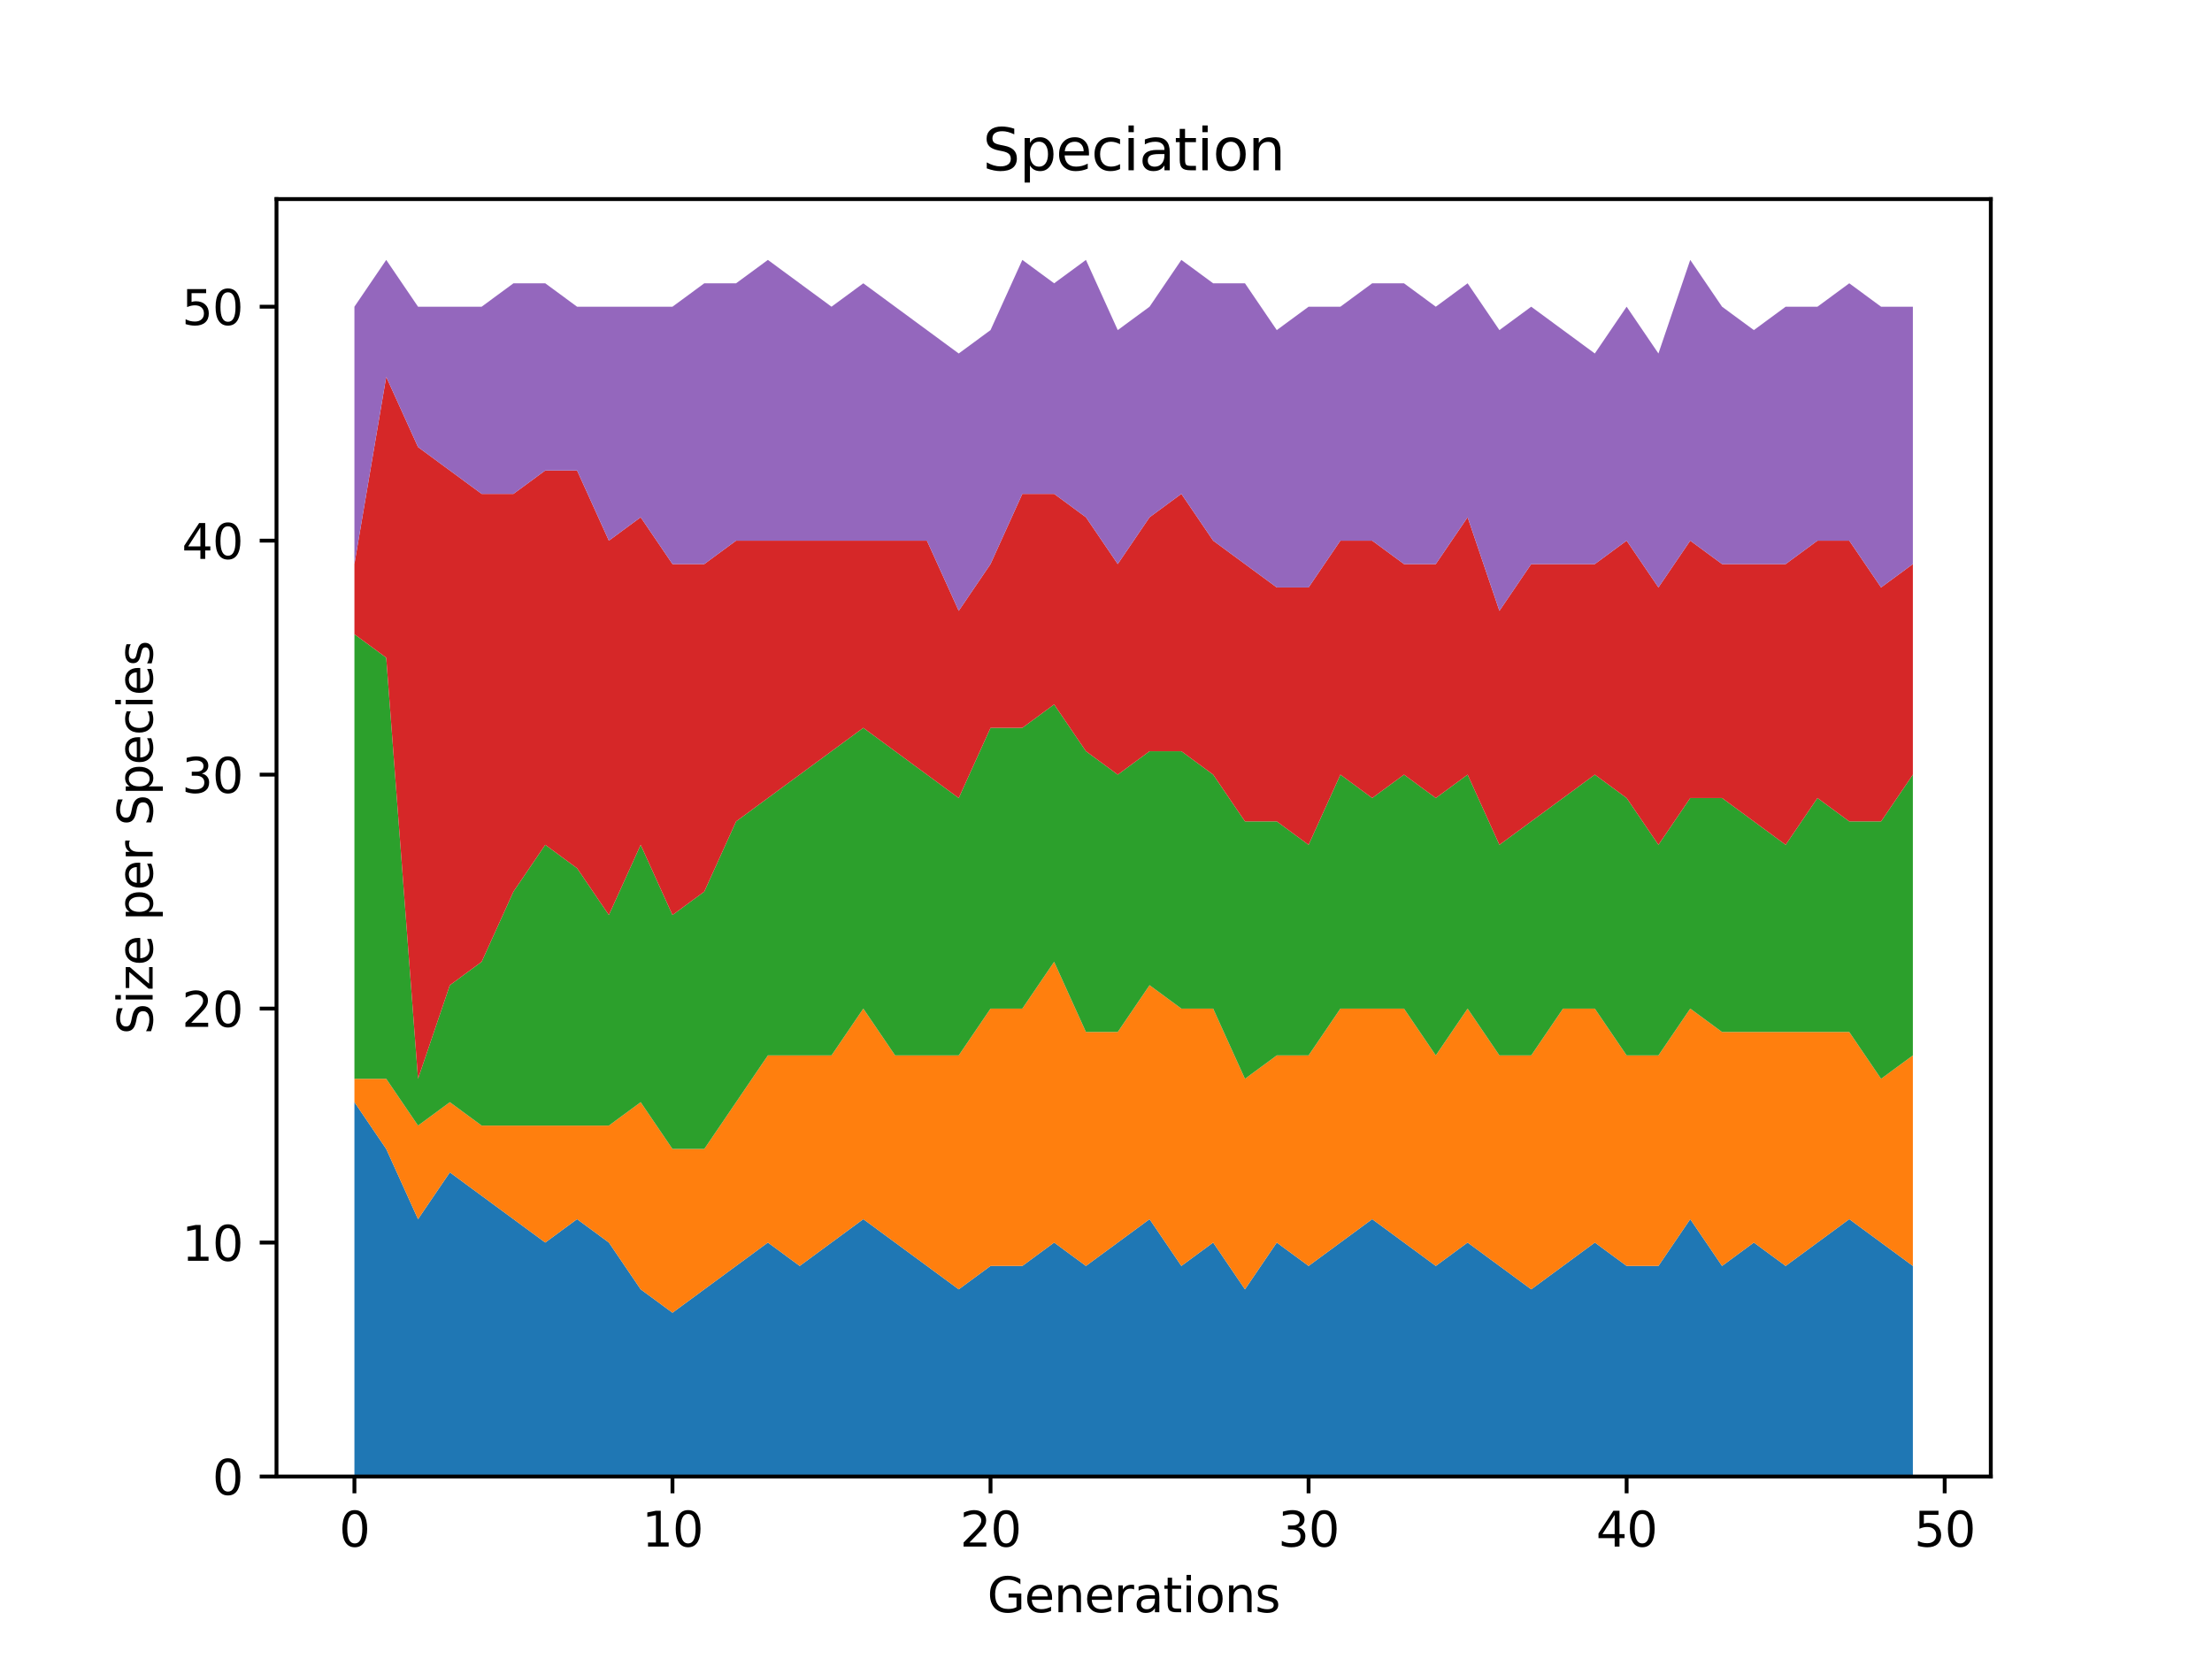 <?xml version="1.0" encoding="utf-8" standalone="no"?>
<!DOCTYPE svg PUBLIC "-//W3C//DTD SVG 1.1//EN"
  "http://www.w3.org/Graphics/SVG/1.1/DTD/svg11.dtd">
<svg height="345.6pt" version="1.1" viewBox="0 0 460.8 345.6" width="460.8pt" xmlns="http://www.w3.org/2000/svg" xmlns:xlink="http://www.w3.org/1999/xlink">
 <defs>
  <style type="text/css">*{stroke-linecap:butt;stroke-linejoin:round;}</style>
 </defs>
 <g id="figure_1">
  <g id="patch_1">
   <path d="M 0 345.6 
L 460.8 345.6 
L 460.8 0 
L 0 0 
z
" style="fill:#ffffff;"/>
  </g>
  <g id="axes_1">
   <g id="patch_2">
    <path d="M 57.6 307.584 
L 414.72 307.584 
L 414.72 41.472 
L 57.6 41.472 
z
" style="fill:#ffffff;"/>
   </g>
   <g id="PolyCollection_1">
    <path clip-path="url(#p2eebab14a7)" d="M 73.833 229.602 
L 73.833 307.584 
L 80.458 307.584 
L 87.084 307.584 
L 93.71 307.584 
L 100.335 307.584 
L 106.961 307.584 
L 113.586 307.584 
L 120.212 307.584 
L 126.838 307.584 
L 133.463 307.584 
L 140.089 307.584 
L 146.714 307.584 
L 153.34 307.584 
L 159.966 307.584 
L 166.591 307.584 
L 173.217 307.584 
L 179.842 307.584 
L 186.468 307.584 
L 193.094 307.584 
L 199.719 307.584 
L 206.345 307.584 
L 212.97 307.584 
L 219.596 307.584 
L 226.222 307.584 
L 232.847 307.584 
L 239.473 307.584 
L 246.098 307.584 
L 252.724 307.584 
L 259.35 307.584 
L 265.975 307.584 
L 272.601 307.584 
L 279.226 307.584 
L 285.852 307.584 
L 292.478 307.584 
L 299.103 307.584 
L 305.729 307.584 
L 312.354 307.584 
L 318.98 307.584 
L 325.606 307.584 
L 332.231 307.584 
L 338.857 307.584 
L 345.482 307.584 
L 352.108 307.584 
L 358.734 307.584 
L 365.359 307.584 
L 371.985 307.584 
L 378.61 307.584 
L 385.236 307.584 
L 391.862 307.584 
L 398.487 307.584 
L 398.487 263.719 
L 398.487 263.719 
L 391.862 258.846 
L 385.236 253.972 
L 378.61 258.846 
L 371.985 263.719 
L 365.359 258.846 
L 358.734 263.719 
L 352.108 253.972 
L 345.482 263.719 
L 338.857 263.719 
L 332.231 258.846 
L 325.606 263.719 
L 318.98 268.593 
L 312.354 263.719 
L 305.729 258.846 
L 299.103 263.719 
L 292.478 258.846 
L 285.852 253.972 
L 279.226 258.846 
L 272.601 263.719 
L 265.975 258.846 
L 259.35 268.593 
L 252.724 258.846 
L 246.098 263.719 
L 239.473 253.972 
L 232.847 258.846 
L 226.222 263.719 
L 219.596 258.846 
L 212.97 263.719 
L 206.345 263.719 
L 199.719 268.593 
L 193.094 263.719 
L 186.468 258.846 
L 179.842 253.972 
L 173.217 258.846 
L 166.591 263.719 
L 159.966 258.846 
L 153.34 263.719 
L 146.714 268.593 
L 140.089 273.467 
L 133.463 268.593 
L 126.838 258.846 
L 120.212 253.972 
L 113.586 258.846 
L 106.961 253.972 
L 100.335 249.098 
L 93.71 244.224 
L 87.084 253.972 
L 80.458 239.35 
L 73.833 229.602 
z
" style="fill:#1f77b4;"/>
   </g>
   <g id="PolyCollection_2">
    <path clip-path="url(#p2eebab14a7)" d="M 73.833 224.729 
L 73.833 229.602 
L 80.458 239.35 
L 87.084 253.972 
L 93.71 244.224 
L 100.335 249.098 
L 106.961 253.972 
L 113.586 258.846 
L 120.212 253.972 
L 126.838 258.846 
L 133.463 268.593 
L 140.089 273.467 
L 146.714 268.593 
L 153.34 263.719 
L 159.966 258.846 
L 166.591 263.719 
L 173.217 258.846 
L 179.842 253.972 
L 186.468 258.846 
L 193.094 263.719 
L 199.719 268.593 
L 206.345 263.719 
L 212.97 263.719 
L 219.596 258.846 
L 226.222 263.719 
L 232.847 258.846 
L 239.473 253.972 
L 246.098 263.719 
L 252.724 258.846 
L 259.35 268.593 
L 265.975 258.846 
L 272.601 263.719 
L 279.226 258.846 
L 285.852 253.972 
L 292.478 258.846 
L 299.103 263.719 
L 305.729 258.846 
L 312.354 263.719 
L 318.98 268.593 
L 325.606 263.719 
L 332.231 258.846 
L 338.857 263.719 
L 345.482 263.719 
L 352.108 253.972 
L 358.734 263.719 
L 365.359 258.846 
L 371.985 263.719 
L 378.61 258.846 
L 385.236 253.972 
L 391.862 258.846 
L 398.487 263.719 
L 398.487 219.855 
L 398.487 219.855 
L 391.862 224.729 
L 385.236 214.981 
L 378.61 214.981 
L 371.985 214.981 
L 365.359 214.981 
L 358.734 214.981 
L 352.108 210.107 
L 345.482 219.855 
L 338.857 219.855 
L 332.231 210.107 
L 325.606 210.107 
L 318.98 219.855 
L 312.354 219.855 
L 305.729 210.107 
L 299.103 219.855 
L 292.478 210.107 
L 285.852 210.107 
L 279.226 210.107 
L 272.601 219.855 
L 265.975 219.855 
L 259.35 224.729 
L 252.724 210.107 
L 246.098 210.107 
L 239.473 205.233 
L 232.847 214.981 
L 226.222 214.981 
L 219.596 200.359 
L 212.97 210.107 
L 206.345 210.107 
L 199.719 219.855 
L 193.094 219.855 
L 186.468 219.855 
L 179.842 210.107 
L 173.217 219.855 
L 166.591 219.855 
L 159.966 219.855 
L 153.34 229.602 
L 146.714 239.35 
L 140.089 239.35 
L 133.463 229.602 
L 126.838 234.476 
L 120.212 234.476 
L 113.586 234.476 
L 106.961 234.476 
L 100.335 234.476 
L 93.71 229.602 
L 87.084 234.476 
L 80.458 224.729 
L 73.833 224.729 
z
" style="fill:#ff7f0e;"/>
   </g>
   <g id="PolyCollection_3">
    <path clip-path="url(#p2eebab14a7)" d="M 73.833 132.126 
L 73.833 224.729 
L 80.458 224.729 
L 87.084 234.476 
L 93.71 229.602 
L 100.335 234.476 
L 106.961 234.476 
L 113.586 234.476 
L 120.212 234.476 
L 126.838 234.476 
L 133.463 229.602 
L 140.089 239.35 
L 146.714 239.35 
L 153.34 229.602 
L 159.966 219.855 
L 166.591 219.855 
L 173.217 219.855 
L 179.842 210.107 
L 186.468 219.855 
L 193.094 219.855 
L 199.719 219.855 
L 206.345 210.107 
L 212.97 210.107 
L 219.596 200.359 
L 226.222 214.981 
L 232.847 214.981 
L 239.473 205.233 
L 246.098 210.107 
L 252.724 210.107 
L 259.35 224.729 
L 265.975 219.855 
L 272.601 219.855 
L 279.226 210.107 
L 285.852 210.107 
L 292.478 210.107 
L 299.103 219.855 
L 305.729 210.107 
L 312.354 219.855 
L 318.98 219.855 
L 325.606 210.107 
L 332.231 210.107 
L 338.857 219.855 
L 345.482 219.855 
L 352.108 210.107 
L 358.734 214.981 
L 365.359 214.981 
L 371.985 214.981 
L 378.61 214.981 
L 385.236 214.981 
L 391.862 224.729 
L 398.487 219.855 
L 398.487 161.369 
L 398.487 161.369 
L 391.862 171.116 
L 385.236 171.116 
L 378.61 166.242 
L 371.985 175.99 
L 365.359 171.116 
L 358.734 166.242 
L 352.108 166.242 
L 345.482 175.99 
L 338.857 166.242 
L 332.231 161.369 
L 325.606 166.242 
L 318.98 171.116 
L 312.354 175.99 
L 305.729 161.369 
L 299.103 166.242 
L 292.478 161.369 
L 285.852 166.242 
L 279.226 161.369 
L 272.601 175.99 
L 265.975 171.116 
L 259.35 171.116 
L 252.724 161.369 
L 246.098 156.495 
L 239.473 156.495 
L 232.847 161.369 
L 226.222 156.495 
L 219.596 146.747 
L 212.97 151.621 
L 206.345 151.621 
L 199.719 166.242 
L 193.094 161.369 
L 186.468 156.495 
L 179.842 151.621 
L 173.217 156.495 
L 166.591 161.369 
L 159.966 166.242 
L 153.34 171.116 
L 146.714 185.738 
L 140.089 190.612 
L 133.463 175.99 
L 126.838 190.612 
L 120.212 180.864 
L 113.586 175.99 
L 106.961 185.738 
L 100.335 200.359 
L 93.71 205.233 
L 87.084 224.729 
L 80.458 136.999 
L 73.833 132.126 
z
" style="fill:#2ca02c;"/>
   </g>
   <g id="PolyCollection_4">
    <path clip-path="url(#p2eebab14a7)" d="M 73.833 117.504 
L 73.833 132.126 
L 80.458 136.999 
L 87.084 224.729 
L 93.71 205.233 
L 100.335 200.359 
L 106.961 185.738 
L 113.586 175.99 
L 120.212 180.864 
L 126.838 190.612 
L 133.463 175.99 
L 140.089 190.612 
L 146.714 185.738 
L 153.34 171.116 
L 159.966 166.242 
L 166.591 161.369 
L 173.217 156.495 
L 179.842 151.621 
L 186.468 156.495 
L 193.094 161.369 
L 199.719 166.242 
L 206.345 151.621 
L 212.97 151.621 
L 219.596 146.747 
L 226.222 156.495 
L 232.847 161.369 
L 239.473 156.495 
L 246.098 156.495 
L 252.724 161.369 
L 259.35 171.116 
L 265.975 171.116 
L 272.601 175.99 
L 279.226 161.369 
L 285.852 166.242 
L 292.478 161.369 
L 299.103 166.242 
L 305.729 161.369 
L 312.354 175.99 
L 318.98 171.116 
L 325.606 166.242 
L 332.231 161.369 
L 338.857 166.242 
L 345.482 175.99 
L 352.108 166.242 
L 358.734 166.242 
L 365.359 171.116 
L 371.985 175.99 
L 378.61 166.242 
L 385.236 171.116 
L 391.862 171.116 
L 398.487 161.369 
L 398.487 117.504 
L 398.487 117.504 
L 391.862 122.378 
L 385.236 112.63 
L 378.61 112.63 
L 371.985 117.504 
L 365.359 117.504 
L 358.734 117.504 
L 352.108 112.63 
L 345.482 122.378 
L 338.857 112.63 
L 332.231 117.504 
L 325.606 117.504 
L 318.98 117.504 
L 312.354 127.252 
L 305.729 107.756 
L 299.103 117.504 
L 292.478 117.504 
L 285.852 112.63 
L 279.226 112.63 
L 272.601 122.378 
L 265.975 122.378 
L 259.35 117.504 
L 252.724 112.63 
L 246.098 102.882 
L 239.473 107.756 
L 232.847 117.504 
L 226.222 107.756 
L 219.596 102.882 
L 212.97 102.882 
L 206.345 117.504 
L 199.719 127.252 
L 193.094 112.63 
L 186.468 112.63 
L 179.842 112.63 
L 173.217 112.63 
L 166.591 112.63 
L 159.966 112.63 
L 153.34 112.63 
L 146.714 117.504 
L 140.089 117.504 
L 133.463 107.756 
L 126.838 112.63 
L 120.212 98.009 
L 113.586 98.009 
L 106.961 102.882 
L 100.335 102.882 
L 93.71 98.009 
L 87.084 93.135 
L 80.458 78.513 
L 73.833 117.504 
z
" style="fill:#d62728;"/>
   </g>
   <g id="PolyCollection_5">
    <path clip-path="url(#p2eebab14a7)" d="M 73.833 63.892 
L 73.833 117.504 
L 80.458 78.513 
L 87.084 93.135 
L 93.71 98.009 
L 100.335 102.882 
L 106.961 102.882 
L 113.586 98.009 
L 120.212 98.009 
L 126.838 112.63 
L 133.463 107.756 
L 140.089 117.504 
L 146.714 117.504 
L 153.34 112.63 
L 159.966 112.63 
L 166.591 112.63 
L 173.217 112.63 
L 179.842 112.63 
L 186.468 112.63 
L 193.094 112.63 
L 199.719 127.252 
L 206.345 117.504 
L 212.97 102.882 
L 219.596 102.882 
L 226.222 107.756 
L 232.847 117.504 
L 239.473 107.756 
L 246.098 102.882 
L 252.724 112.63 
L 259.35 117.504 
L 265.975 122.378 
L 272.601 122.378 
L 279.226 112.63 
L 285.852 112.63 
L 292.478 117.504 
L 299.103 117.504 
L 305.729 107.756 
L 312.354 127.252 
L 318.98 117.504 
L 325.606 117.504 
L 332.231 117.504 
L 338.857 112.63 
L 345.482 122.378 
L 352.108 112.63 
L 358.734 117.504 
L 365.359 117.504 
L 371.985 117.504 
L 378.61 112.63 
L 385.236 112.63 
L 391.862 122.378 
L 398.487 117.504 
L 398.487 63.892 
L 398.487 63.892 
L 391.862 63.892 
L 385.236 59.018 
L 378.61 63.892 
L 371.985 63.892 
L 365.359 68.766 
L 358.734 63.892 
L 352.108 54.144 
L 345.482 73.639 
L 338.857 63.892 
L 332.231 73.639 
L 325.606 68.766 
L 318.98 63.892 
L 312.354 68.766 
L 305.729 59.018 
L 299.103 63.892 
L 292.478 59.018 
L 285.852 59.018 
L 279.226 63.892 
L 272.601 63.892 
L 265.975 68.766 
L 259.35 59.018 
L 252.724 59.018 
L 246.098 54.144 
L 239.473 63.892 
L 232.847 68.766 
L 226.222 54.144 
L 219.596 59.018 
L 212.97 54.144 
L 206.345 68.766 
L 199.719 73.639 
L 193.094 68.766 
L 186.468 63.892 
L 179.842 59.018 
L 173.217 63.892 
L 166.591 59.018 
L 159.966 54.144 
L 153.34 59.018 
L 146.714 59.018 
L 140.089 63.892 
L 133.463 63.892 
L 126.838 63.892 
L 120.212 63.892 
L 113.586 59.018 
L 106.961 59.018 
L 100.335 63.892 
L 93.71 63.892 
L 87.084 63.892 
L 80.458 54.144 
L 73.833 63.892 
z
" style="fill:#9467bd;"/>
   </g>
   <g id="matplotlib.axis_1">
    <g id="xtick_1">
     <g id="line2d_1">
      <defs>
       <path d="M 0 0 
L 0 3.5 
" id="m5dda08dedd" style="stroke:#000000;stroke-width:0.8;"/>
      </defs>
      <g>
       <use style="stroke:#000000;stroke-width:0.8;" x="73.833" xlink:href="#m5dda08dedd" y="307.584"/>
      </g>
     </g>
     <g id="text_1">
      <!-- 0 -->
      <g transform="translate(70.651 322.182)scale(0.1 -0.1)">
       <defs>
        <path d="M 2034 4250 
Q 1547 4250 1301 3770 
Q 1056 3291 1056 2328 
Q 1056 1369 1301 889 
Q 1547 409 2034 409 
Q 2525 409 2770 889 
Q 3016 1369 3016 2328 
Q 3016 3291 2770 3770 
Q 2525 4250 2034 4250 
z
M 2034 4750 
Q 2819 4750 3233 4129 
Q 3647 3509 3647 2328 
Q 3647 1150 3233 529 
Q 2819 -91 2034 -91 
Q 1250 -91 836 529 
Q 422 1150 422 2328 
Q 422 3509 836 4129 
Q 1250 4750 2034 4750 
z
" id="DejaVuSans-30" transform="scale(0.016)"/>
       </defs>
       <use xlink:href="#DejaVuSans-30"/>
      </g>
     </g>
    </g>
    <g id="xtick_2">
     <g id="line2d_2">
      <g>
       <use style="stroke:#000000;stroke-width:0.8;" x="140.089" xlink:href="#m5dda08dedd" y="307.584"/>
      </g>
     </g>
     <g id="text_2">
      <!-- 10 -->
      <g transform="translate(133.726 322.182)scale(0.1 -0.1)">
       <defs>
        <path d="M 794 531 
L 1825 531 
L 1825 4091 
L 703 3866 
L 703 4441 
L 1819 4666 
L 2450 4666 
L 2450 531 
L 3481 531 
L 3481 0 
L 794 0 
L 794 531 
z
" id="DejaVuSans-31" transform="scale(0.016)"/>
       </defs>
       <use xlink:href="#DejaVuSans-31"/>
       <use x="63.623" xlink:href="#DejaVuSans-30"/>
      </g>
     </g>
    </g>
    <g id="xtick_3">
     <g id="line2d_3">
      <g>
       <use style="stroke:#000000;stroke-width:0.8;" x="206.345" xlink:href="#m5dda08dedd" y="307.584"/>
      </g>
     </g>
     <g id="text_3">
      <!-- 20 -->
      <g transform="translate(199.982 322.182)scale(0.1 -0.1)">
       <defs>
        <path d="M 1228 531 
L 3431 531 
L 3431 0 
L 469 0 
L 469 531 
Q 828 903 1448 1529 
Q 2069 2156 2228 2338 
Q 2531 2678 2651 2914 
Q 2772 3150 2772 3378 
Q 2772 3750 2511 3984 
Q 2250 4219 1831 4219 
Q 1534 4219 1204 4116 
Q 875 4013 500 3803 
L 500 4441 
Q 881 4594 1212 4672 
Q 1544 4750 1819 4750 
Q 2544 4750 2975 4387 
Q 3406 4025 3406 3419 
Q 3406 3131 3298 2873 
Q 3191 2616 2906 2266 
Q 2828 2175 2409 1742 
Q 1991 1309 1228 531 
z
" id="DejaVuSans-32" transform="scale(0.016)"/>
       </defs>
       <use xlink:href="#DejaVuSans-32"/>
       <use x="63.623" xlink:href="#DejaVuSans-30"/>
      </g>
     </g>
    </g>
    <g id="xtick_4">
     <g id="line2d_4">
      <g>
       <use style="stroke:#000000;stroke-width:0.8;" x="272.601" xlink:href="#m5dda08dedd" y="307.584"/>
      </g>
     </g>
     <g id="text_4">
      <!-- 30 -->
      <g transform="translate(266.238 322.182)scale(0.1 -0.1)">
       <defs>
        <path d="M 2597 2516 
Q 3050 2419 3304 2112 
Q 3559 1806 3559 1356 
Q 3559 666 3084 287 
Q 2609 -91 1734 -91 
Q 1441 -91 1130 -33 
Q 819 25 488 141 
L 488 750 
Q 750 597 1062 519 
Q 1375 441 1716 441 
Q 2309 441 2620 675 
Q 2931 909 2931 1356 
Q 2931 1769 2642 2001 
Q 2353 2234 1838 2234 
L 1294 2234 
L 1294 2753 
L 1863 2753 
Q 2328 2753 2575 2939 
Q 2822 3125 2822 3475 
Q 2822 3834 2567 4026 
Q 2313 4219 1838 4219 
Q 1578 4219 1281 4162 
Q 984 4106 628 3988 
L 628 4550 
Q 988 4650 1302 4700 
Q 1616 4750 1894 4750 
Q 2613 4750 3031 4423 
Q 3450 4097 3450 3541 
Q 3450 3153 3228 2886 
Q 3006 2619 2597 2516 
z
" id="DejaVuSans-33" transform="scale(0.016)"/>
       </defs>
       <use xlink:href="#DejaVuSans-33"/>
       <use x="63.623" xlink:href="#DejaVuSans-30"/>
      </g>
     </g>
    </g>
    <g id="xtick_5">
     <g id="line2d_5">
      <g>
       <use style="stroke:#000000;stroke-width:0.8;" x="338.857" xlink:href="#m5dda08dedd" y="307.584"/>
      </g>
     </g>
     <g id="text_5">
      <!-- 40 -->
      <g transform="translate(332.494 322.182)scale(0.1 -0.1)">
       <defs>
        <path d="M 2419 4116 
L 825 1625 
L 2419 1625 
L 2419 4116 
z
M 2253 4666 
L 3047 4666 
L 3047 1625 
L 3713 1625 
L 3713 1100 
L 3047 1100 
L 3047 0 
L 2419 0 
L 2419 1100 
L 313 1100 
L 313 1709 
L 2253 4666 
z
" id="DejaVuSans-34" transform="scale(0.016)"/>
       </defs>
       <use xlink:href="#DejaVuSans-34"/>
       <use x="63.623" xlink:href="#DejaVuSans-30"/>
      </g>
     </g>
    </g>
    <g id="xtick_6">
     <g id="line2d_6">
      <g>
       <use style="stroke:#000000;stroke-width:0.8;" x="405.113" xlink:href="#m5dda08dedd" y="307.584"/>
      </g>
     </g>
     <g id="text_6">
      <!-- 50 -->
      <g transform="translate(398.75 322.182)scale(0.1 -0.1)">
       <defs>
        <path d="M 691 4666 
L 3169 4666 
L 3169 4134 
L 1269 4134 
L 1269 2991 
Q 1406 3038 1543 3061 
Q 1681 3084 1819 3084 
Q 2600 3084 3056 2656 
Q 3513 2228 3513 1497 
Q 3513 744 3044 326 
Q 2575 -91 1722 -91 
Q 1428 -91 1123 -41 
Q 819 9 494 109 
L 494 744 
Q 775 591 1075 516 
Q 1375 441 1709 441 
Q 2250 441 2565 725 
Q 2881 1009 2881 1497 
Q 2881 1984 2565 2268 
Q 2250 2553 1709 2553 
Q 1456 2553 1204 2497 
Q 953 2441 691 2322 
L 691 4666 
z
" id="DejaVuSans-35" transform="scale(0.016)"/>
       </defs>
       <use xlink:href="#DejaVuSans-35"/>
       <use x="63.623" xlink:href="#DejaVuSans-30"/>
      </g>
     </g>
    </g>
    <g id="text_7">
     <!-- Generations -->
     <g transform="translate(205.662 335.861)scale(0.1 -0.1)">
      <defs>
       <path d="M 3809 666 
L 3809 1919 
L 2778 1919 
L 2778 2438 
L 4434 2438 
L 4434 434 
Q 4069 175 3628 42 
Q 3188 -91 2688 -91 
Q 1594 -91 976 548 
Q 359 1188 359 2328 
Q 359 3472 976 4111 
Q 1594 4750 2688 4750 
Q 3144 4750 3555 4637 
Q 3966 4525 4313 4306 
L 4313 3634 
Q 3963 3931 3569 4081 
Q 3175 4231 2741 4231 
Q 1884 4231 1454 3753 
Q 1025 3275 1025 2328 
Q 1025 1384 1454 906 
Q 1884 428 2741 428 
Q 3075 428 3337 486 
Q 3600 544 3809 666 
z
" id="DejaVuSans-47" transform="scale(0.016)"/>
       <path d="M 3597 1894 
L 3597 1613 
L 953 1613 
Q 991 1019 1311 708 
Q 1631 397 2203 397 
Q 2534 397 2845 478 
Q 3156 559 3463 722 
L 3463 178 
Q 3153 47 2828 -22 
Q 2503 -91 2169 -91 
Q 1331 -91 842 396 
Q 353 884 353 1716 
Q 353 2575 817 3079 
Q 1281 3584 2069 3584 
Q 2775 3584 3186 3129 
Q 3597 2675 3597 1894 
z
M 3022 2063 
Q 3016 2534 2758 2815 
Q 2500 3097 2075 3097 
Q 1594 3097 1305 2825 
Q 1016 2553 972 2059 
L 3022 2063 
z
" id="DejaVuSans-65" transform="scale(0.016)"/>
       <path d="M 3513 2113 
L 3513 0 
L 2938 0 
L 2938 2094 
Q 2938 2591 2744 2837 
Q 2550 3084 2163 3084 
Q 1697 3084 1428 2787 
Q 1159 2491 1159 1978 
L 1159 0 
L 581 0 
L 581 3500 
L 1159 3500 
L 1159 2956 
Q 1366 3272 1645 3428 
Q 1925 3584 2291 3584 
Q 2894 3584 3203 3211 
Q 3513 2838 3513 2113 
z
" id="DejaVuSans-6e" transform="scale(0.016)"/>
       <path d="M 2631 2963 
Q 2534 3019 2420 3045 
Q 2306 3072 2169 3072 
Q 1681 3072 1420 2755 
Q 1159 2438 1159 1844 
L 1159 0 
L 581 0 
L 581 3500 
L 1159 3500 
L 1159 2956 
Q 1341 3275 1631 3429 
Q 1922 3584 2338 3584 
Q 2397 3584 2469 3576 
Q 2541 3569 2628 3553 
L 2631 2963 
z
" id="DejaVuSans-72" transform="scale(0.016)"/>
       <path d="M 2194 1759 
Q 1497 1759 1228 1600 
Q 959 1441 959 1056 
Q 959 750 1161 570 
Q 1363 391 1709 391 
Q 2188 391 2477 730 
Q 2766 1069 2766 1631 
L 2766 1759 
L 2194 1759 
z
M 3341 1997 
L 3341 0 
L 2766 0 
L 2766 531 
Q 2569 213 2275 61 
Q 1981 -91 1556 -91 
Q 1019 -91 701 211 
Q 384 513 384 1019 
Q 384 1609 779 1909 
Q 1175 2209 1959 2209 
L 2766 2209 
L 2766 2266 
Q 2766 2663 2505 2880 
Q 2244 3097 1772 3097 
Q 1472 3097 1187 3025 
Q 903 2953 641 2809 
L 641 3341 
Q 956 3463 1253 3523 
Q 1550 3584 1831 3584 
Q 2591 3584 2966 3190 
Q 3341 2797 3341 1997 
z
" id="DejaVuSans-61" transform="scale(0.016)"/>
       <path d="M 1172 4494 
L 1172 3500 
L 2356 3500 
L 2356 3053 
L 1172 3053 
L 1172 1153 
Q 1172 725 1289 603 
Q 1406 481 1766 481 
L 2356 481 
L 2356 0 
L 1766 0 
Q 1100 0 847 248 
Q 594 497 594 1153 
L 594 3053 
L 172 3053 
L 172 3500 
L 594 3500 
L 594 4494 
L 1172 4494 
z
" id="DejaVuSans-74" transform="scale(0.016)"/>
       <path d="M 603 3500 
L 1178 3500 
L 1178 0 
L 603 0 
L 603 3500 
z
M 603 4863 
L 1178 4863 
L 1178 4134 
L 603 4134 
L 603 4863 
z
" id="DejaVuSans-69" transform="scale(0.016)"/>
       <path d="M 1959 3097 
Q 1497 3097 1228 2736 
Q 959 2375 959 1747 
Q 959 1119 1226 758 
Q 1494 397 1959 397 
Q 2419 397 2687 759 
Q 2956 1122 2956 1747 
Q 2956 2369 2687 2733 
Q 2419 3097 1959 3097 
z
M 1959 3584 
Q 2709 3584 3137 3096 
Q 3566 2609 3566 1747 
Q 3566 888 3137 398 
Q 2709 -91 1959 -91 
Q 1206 -91 779 398 
Q 353 888 353 1747 
Q 353 2609 779 3096 
Q 1206 3584 1959 3584 
z
" id="DejaVuSans-6f" transform="scale(0.016)"/>
       <path d="M 2834 3397 
L 2834 2853 
Q 2591 2978 2328 3040 
Q 2066 3103 1784 3103 
Q 1356 3103 1142 2972 
Q 928 2841 928 2578 
Q 928 2378 1081 2264 
Q 1234 2150 1697 2047 
L 1894 2003 
Q 2506 1872 2764 1633 
Q 3022 1394 3022 966 
Q 3022 478 2636 193 
Q 2250 -91 1575 -91 
Q 1294 -91 989 -36 
Q 684 19 347 128 
L 347 722 
Q 666 556 975 473 
Q 1284 391 1588 391 
Q 1994 391 2212 530 
Q 2431 669 2431 922 
Q 2431 1156 2273 1281 
Q 2116 1406 1581 1522 
L 1381 1569 
Q 847 1681 609 1914 
Q 372 2147 372 2553 
Q 372 3047 722 3315 
Q 1072 3584 1716 3584 
Q 2034 3584 2315 3537 
Q 2597 3491 2834 3397 
z
" id="DejaVuSans-73" transform="scale(0.016)"/>
      </defs>
      <use xlink:href="#DejaVuSans-47"/>
      <use x="77.49" xlink:href="#DejaVuSans-65"/>
      <use x="139.014" xlink:href="#DejaVuSans-6e"/>
      <use x="202.393" xlink:href="#DejaVuSans-65"/>
      <use x="263.916" xlink:href="#DejaVuSans-72"/>
      <use x="305.029" xlink:href="#DejaVuSans-61"/>
      <use x="366.309" xlink:href="#DejaVuSans-74"/>
      <use x="405.518" xlink:href="#DejaVuSans-69"/>
      <use x="433.301" xlink:href="#DejaVuSans-6f"/>
      <use x="494.482" xlink:href="#DejaVuSans-6e"/>
      <use x="557.861" xlink:href="#DejaVuSans-73"/>
     </g>
    </g>
   </g>
   <g id="matplotlib.axis_2">
    <g id="ytick_1">
     <g id="line2d_7">
      <defs>
       <path d="M 0 0 
L -3.5 0 
" id="m4f643c3709" style="stroke:#000000;stroke-width:0.8;"/>
      </defs>
      <g>
       <use style="stroke:#000000;stroke-width:0.8;" x="57.6" xlink:href="#m4f643c3709" y="307.584"/>
      </g>
     </g>
     <g id="text_8">
      <!-- 0 -->
      <g transform="translate(44.237 311.383)scale(0.1 -0.1)">
       <use xlink:href="#DejaVuSans-30"/>
      </g>
     </g>
    </g>
    <g id="ytick_2">
     <g id="line2d_8">
      <g>
       <use style="stroke:#000000;stroke-width:0.8;" x="57.6" xlink:href="#m4f643c3709" y="258.846"/>
      </g>
     </g>
     <g id="text_9">
      <!-- 10 -->
      <g transform="translate(37.875 262.645)scale(0.1 -0.1)">
       <use xlink:href="#DejaVuSans-31"/>
       <use x="63.623" xlink:href="#DejaVuSans-30"/>
      </g>
     </g>
    </g>
    <g id="ytick_3">
     <g id="line2d_9">
      <g>
       <use style="stroke:#000000;stroke-width:0.8;" x="57.6" xlink:href="#m4f643c3709" y="210.107"/>
      </g>
     </g>
     <g id="text_10">
      <!-- 20 -->
      <g transform="translate(37.875 213.906)scale(0.1 -0.1)">
       <use xlink:href="#DejaVuSans-32"/>
       <use x="63.623" xlink:href="#DejaVuSans-30"/>
      </g>
     </g>
    </g>
    <g id="ytick_4">
     <g id="line2d_10">
      <g>
       <use style="stroke:#000000;stroke-width:0.8;" x="57.6" xlink:href="#m4f643c3709" y="161.369"/>
      </g>
     </g>
     <g id="text_11">
      <!-- 30 -->
      <g transform="translate(37.875 165.168)scale(0.1 -0.1)">
       <use xlink:href="#DejaVuSans-33"/>
       <use x="63.623" xlink:href="#DejaVuSans-30"/>
      </g>
     </g>
    </g>
    <g id="ytick_5">
     <g id="line2d_11">
      <g>
       <use style="stroke:#000000;stroke-width:0.8;" x="57.6" xlink:href="#m4f643c3709" y="112.63"/>
      </g>
     </g>
     <g id="text_12">
      <!-- 40 -->
      <g transform="translate(37.875 116.429)scale(0.1 -0.1)">
       <use xlink:href="#DejaVuSans-34"/>
       <use x="63.623" xlink:href="#DejaVuSans-30"/>
      </g>
     </g>
    </g>
    <g id="ytick_6">
     <g id="line2d_12">
      <g>
       <use style="stroke:#000000;stroke-width:0.8;" x="57.6" xlink:href="#m4f643c3709" y="63.892"/>
      </g>
     </g>
     <g id="text_13">
      <!-- 50 -->
      <g transform="translate(37.875 67.691)scale(0.1 -0.1)">
       <use xlink:href="#DejaVuSans-35"/>
       <use x="63.623" xlink:href="#DejaVuSans-30"/>
      </g>
     </g>
    </g>
    <g id="text_14">
     <!-- Size per Species -->
     <g transform="translate(31.795 215.521)rotate(-90)scale(0.1 -0.1)">
      <defs>
       <path d="M 3425 4513 
L 3425 3897 
Q 3066 4069 2747 4153 
Q 2428 4238 2131 4238 
Q 1616 4238 1336 4038 
Q 1056 3838 1056 3469 
Q 1056 3159 1242 3001 
Q 1428 2844 1947 2747 
L 2328 2669 
Q 3034 2534 3370 2195 
Q 3706 1856 3706 1288 
Q 3706 609 3251 259 
Q 2797 -91 1919 -91 
Q 1588 -91 1214 -16 
Q 841 59 441 206 
L 441 856 
Q 825 641 1194 531 
Q 1563 422 1919 422 
Q 2459 422 2753 634 
Q 3047 847 3047 1241 
Q 3047 1584 2836 1778 
Q 2625 1972 2144 2069 
L 1759 2144 
Q 1053 2284 737 2584 
Q 422 2884 422 3419 
Q 422 4038 858 4394 
Q 1294 4750 2059 4750 
Q 2388 4750 2728 4690 
Q 3069 4631 3425 4513 
z
" id="DejaVuSans-53" transform="scale(0.016)"/>
       <path d="M 353 3500 
L 3084 3500 
L 3084 2975 
L 922 459 
L 3084 459 
L 3084 0 
L 275 0 
L 275 525 
L 2438 3041 
L 353 3041 
L 353 3500 
z
" id="DejaVuSans-7a" transform="scale(0.016)"/>
       <path id="DejaVuSans-20" transform="scale(0.016)"/>
       <path d="M 1159 525 
L 1159 -1331 
L 581 -1331 
L 581 3500 
L 1159 3500 
L 1159 2969 
Q 1341 3281 1617 3432 
Q 1894 3584 2278 3584 
Q 2916 3584 3314 3078 
Q 3713 2572 3713 1747 
Q 3713 922 3314 415 
Q 2916 -91 2278 -91 
Q 1894 -91 1617 61 
Q 1341 213 1159 525 
z
M 3116 1747 
Q 3116 2381 2855 2742 
Q 2594 3103 2138 3103 
Q 1681 3103 1420 2742 
Q 1159 2381 1159 1747 
Q 1159 1113 1420 752 
Q 1681 391 2138 391 
Q 2594 391 2855 752 
Q 3116 1113 3116 1747 
z
" id="DejaVuSans-70" transform="scale(0.016)"/>
       <path d="M 3122 3366 
L 3122 2828 
Q 2878 2963 2633 3030 
Q 2388 3097 2138 3097 
Q 1578 3097 1268 2742 
Q 959 2388 959 1747 
Q 959 1106 1268 751 
Q 1578 397 2138 397 
Q 2388 397 2633 464 
Q 2878 531 3122 666 
L 3122 134 
Q 2881 22 2623 -34 
Q 2366 -91 2075 -91 
Q 1284 -91 818 406 
Q 353 903 353 1747 
Q 353 2603 823 3093 
Q 1294 3584 2113 3584 
Q 2378 3584 2631 3529 
Q 2884 3475 3122 3366 
z
" id="DejaVuSans-63" transform="scale(0.016)"/>
      </defs>
      <use xlink:href="#DejaVuSans-53"/>
      <use x="63.477" xlink:href="#DejaVuSans-69"/>
      <use x="91.26" xlink:href="#DejaVuSans-7a"/>
      <use x="143.75" xlink:href="#DejaVuSans-65"/>
      <use x="205.273" xlink:href="#DejaVuSans-20"/>
      <use x="237.061" xlink:href="#DejaVuSans-70"/>
      <use x="300.537" xlink:href="#DejaVuSans-65"/>
      <use x="362.061" xlink:href="#DejaVuSans-72"/>
      <use x="403.174" xlink:href="#DejaVuSans-20"/>
      <use x="434.961" xlink:href="#DejaVuSans-53"/>
      <use x="498.438" xlink:href="#DejaVuSans-70"/>
      <use x="561.914" xlink:href="#DejaVuSans-65"/>
      <use x="623.438" xlink:href="#DejaVuSans-63"/>
      <use x="678.418" xlink:href="#DejaVuSans-69"/>
      <use x="706.201" xlink:href="#DejaVuSans-65"/>
      <use x="767.725" xlink:href="#DejaVuSans-73"/>
     </g>
    </g>
   </g>
   <g id="patch_3">
    <path d="M 57.6 307.584 
L 57.6 41.472 
" style="fill:none;stroke:#000000;stroke-linecap:square;stroke-linejoin:miter;stroke-width:0.8;"/>
   </g>
   <g id="patch_4">
    <path d="M 414.72 307.584 
L 414.72 41.472 
" style="fill:none;stroke:#000000;stroke-linecap:square;stroke-linejoin:miter;stroke-width:0.8;"/>
   </g>
   <g id="patch_5">
    <path d="M 57.6 307.584 
L 414.72 307.584 
" style="fill:none;stroke:#000000;stroke-linecap:square;stroke-linejoin:miter;stroke-width:0.8;"/>
   </g>
   <g id="patch_6">
    <path d="M 57.6 41.472 
L 414.72 41.472 
" style="fill:none;stroke:#000000;stroke-linecap:square;stroke-linejoin:miter;stroke-width:0.8;"/>
   </g>
   <g id="text_15">
    <!-- Speciation -->
    <g transform="translate(204.714 35.472)scale(0.12 -0.12)">
     <use xlink:href="#DejaVuSans-53"/>
     <use x="63.477" xlink:href="#DejaVuSans-70"/>
     <use x="126.953" xlink:href="#DejaVuSans-65"/>
     <use x="188.477" xlink:href="#DejaVuSans-63"/>
     <use x="243.457" xlink:href="#DejaVuSans-69"/>
     <use x="271.24" xlink:href="#DejaVuSans-61"/>
     <use x="332.52" xlink:href="#DejaVuSans-74"/>
     <use x="371.729" xlink:href="#DejaVuSans-69"/>
     <use x="399.512" xlink:href="#DejaVuSans-6f"/>
     <use x="460.693" xlink:href="#DejaVuSans-6e"/>
    </g>
   </g>
  </g>
 </g>
 <defs>
  <clipPath id="p2eebab14a7">
   <rect height="266.112" width="357.12" x="57.6" y="41.472"/>
  </clipPath>
 </defs>
</svg>
